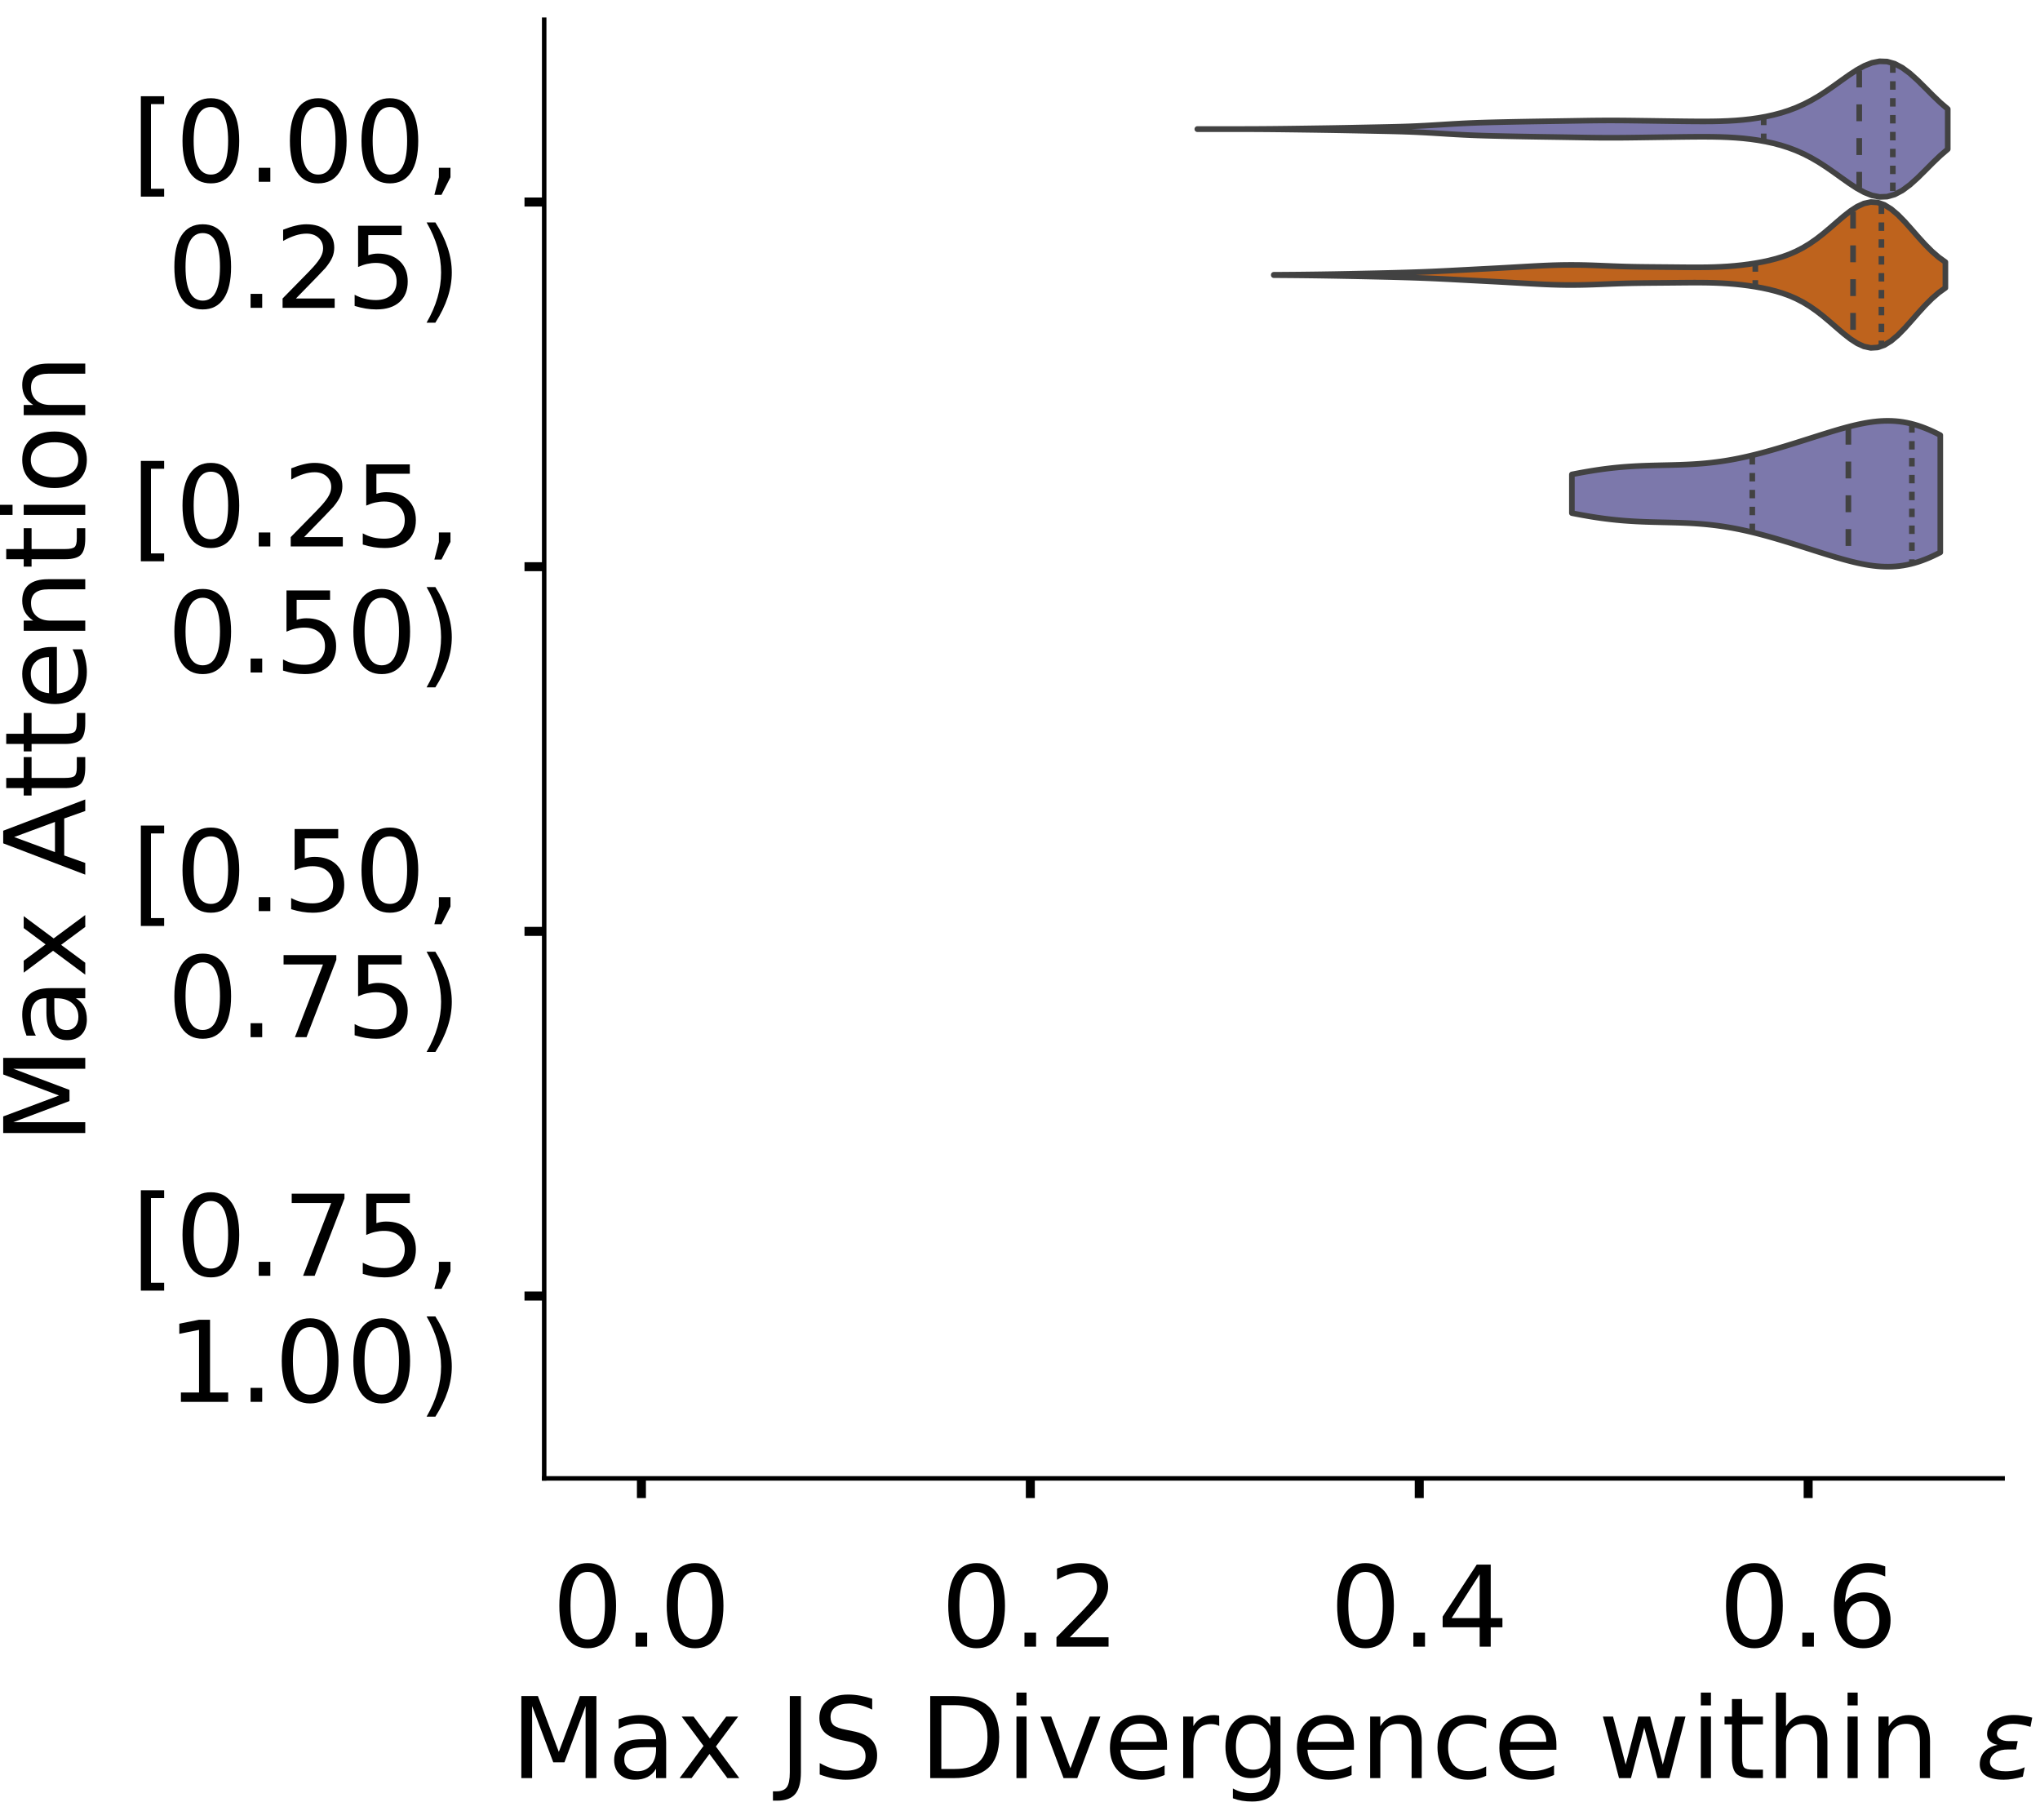 <?xml version="1.0" encoding="utf-8" standalone="no"?>
<!DOCTYPE svg PUBLIC "-//W3C//DTD SVG 1.1//EN"
  "http://www.w3.org/Graphics/SVG/1.1/DTD/svg11.dtd">
<!-- Created with matplotlib (https://matplotlib.org/) -->
<svg height="323.353pt" version="1.1" viewBox="0 0 362.497 323.353" width="362.497pt" xmlns="http://www.w3.org/2000/svg" xmlns:xlink="http://www.w3.org/1999/xlink">
 <defs>
  <style type="text/css">
*{stroke-linecap:butt;stroke-linejoin:round;}
  </style>
 </defs>
 <g id="figure_1">
  <g id="patch_1">
   <path d="M 0 323.353 
L 362.497 323.353 
L 362.497 -0 
L 0 -0 
z
" style="fill:#ffffff;"/>
  </g>
  <g id="axes_1">
   <g id="patch_2">
    <path d="M -273.813 262.653 
L -14.66 262.653 
L -14.66 3.5 
L -273.813 3.5 
z
" style="fill:#ffffff;"/>
   </g>
   <g id="patch_3">
    <path clip-path="url(#pdef2c14723)" d="M -262.034 262.653 
L -256.144 262.653 
L -256.144 262.653 
L -262.034 262.653 
z
" style="fill:#7570b3;opacity:0.6;stroke:#000000;stroke-linejoin:miter;stroke-width:0.5;"/>
   </g>
   <g id="patch_4">
    <path clip-path="url(#pdef2c14723)" d="M -256.144 262.653 
L -250.254 262.653 
L -250.254 262.653 
L -256.144 262.653 
z
" style="fill:#7570b3;opacity:0.6;stroke:#000000;stroke-linejoin:miter;stroke-width:0.5;"/>
   </g>
   <g id="patch_5">
    <path clip-path="url(#pdef2c14723)" d="M -250.254 262.653 
L -244.364 262.653 
L -244.364 262.653 
L -250.254 262.653 
z
" style="fill:#7570b3;opacity:0.6;stroke:#000000;stroke-linejoin:miter;stroke-width:0.5;"/>
   </g>
   <g id="patch_6">
    <path clip-path="url(#pdef2c14723)" d="M -244.364 262.653 
L -238.474 262.653 
L -238.474 262.653 
L -244.364 262.653 
z
" style="fill:#7570b3;opacity:0.6;stroke:#000000;stroke-linejoin:miter;stroke-width:0.5;"/>
   </g>
   <g id="patch_7">
    <path clip-path="url(#pdef2c14723)" d="M -238.474 262.653 
L -232.584 262.653 
L -232.584 262.653 
L -238.474 262.653 
z
" style="fill:#7570b3;opacity:0.6;stroke:#000000;stroke-linejoin:miter;stroke-width:0.5;"/>
   </g>
   <g id="patch_8">
    <path clip-path="url(#pdef2c14723)" d="M -232.584 262.653 
L -226.695 262.653 
L -226.695 262.653 
L -232.584 262.653 
z
" style="fill:#7570b3;opacity:0.6;stroke:#000000;stroke-linejoin:miter;stroke-width:0.5;"/>
   </g>
   <g id="patch_9">
    <path clip-path="url(#pdef2c14723)" d="M -226.695 262.653 
L -220.805 262.653 
L -220.805 262.653 
L -226.695 262.653 
z
" style="fill:#7570b3;opacity:0.6;stroke:#000000;stroke-linejoin:miter;stroke-width:0.5;"/>
   </g>
   <g id="patch_10">
    <path clip-path="url(#pdef2c14723)" d="M -220.805 262.653 
L -214.915 262.653 
L -214.915 262.653 
L -220.805 262.653 
z
" style="fill:#7570b3;opacity:0.6;stroke:#000000;stroke-linejoin:miter;stroke-width:0.5;"/>
   </g>
   <g id="patch_11">
    <path clip-path="url(#pdef2c14723)" d="M -214.915 262.653 
L -209.025 262.653 
L -209.025 262.653 
L -214.915 262.653 
z
" style="fill:#7570b3;opacity:0.6;stroke:#000000;stroke-linejoin:miter;stroke-width:0.5;"/>
   </g>
   <g id="patch_12">
    <path clip-path="url(#pdef2c14723)" d="M -209.025 262.653 
L -203.135 262.653 
L -203.135 262.653 
L -209.025 262.653 
z
" style="fill:#7570b3;opacity:0.6;stroke:#000000;stroke-linejoin:miter;stroke-width:0.5;"/>
   </g>
   <g id="patch_13">
    <path clip-path="url(#pdef2c14723)" d="M -203.135 262.653 
L -197.245 262.653 
L -197.245 262.653 
L -203.135 262.653 
z
" style="fill:#7570b3;opacity:0.6;stroke:#000000;stroke-linejoin:miter;stroke-width:0.5;"/>
   </g>
   <g id="patch_14">
    <path clip-path="url(#pdef2c14723)" d="M -197.245 262.653 
L -191.355 262.653 
L -191.355 262.653 
L -197.245 262.653 
z
" style="fill:#7570b3;opacity:0.6;stroke:#000000;stroke-linejoin:miter;stroke-width:0.5;"/>
   </g>
   <g id="patch_15">
    <path clip-path="url(#pdef2c14723)" d="M -191.355 262.653 
L -185.466 262.653 
L -185.466 262.653 
L -191.355 262.653 
z
" style="fill:#7570b3;opacity:0.6;stroke:#000000;stroke-linejoin:miter;stroke-width:0.5;"/>
   </g>
   <g id="patch_16">
    <path clip-path="url(#pdef2c14723)" d="M -185.466 262.653 
L -179.576 262.653 
L -179.576 262.653 
L -185.466 262.653 
z
" style="fill:#7570b3;opacity:0.6;stroke:#000000;stroke-linejoin:miter;stroke-width:0.5;"/>
   </g>
   <g id="patch_17">
    <path clip-path="url(#pdef2c14723)" d="M -179.576 262.653 
L -173.686 262.653 
L -173.686 262.653 
L -179.576 262.653 
z
" style="fill:#7570b3;opacity:0.6;stroke:#000000;stroke-linejoin:miter;stroke-width:0.5;"/>
   </g>
   <g id="patch_18">
    <path clip-path="url(#pdef2c14723)" d="M -173.686 262.653 
L -167.796 262.653 
L -167.796 262.653 
L -173.686 262.653 
z
" style="fill:#7570b3;opacity:0.6;stroke:#000000;stroke-linejoin:miter;stroke-width:0.5;"/>
   </g>
   <g id="patch_19">
    <path clip-path="url(#pdef2c14723)" d="M -167.796 262.653 
L -161.906 262.653 
L -161.906 262.216 
L -167.796 262.216 
z
" style="fill:#7570b3;opacity:0.6;stroke:#000000;stroke-linejoin:miter;stroke-width:0.5;"/>
   </g>
   <g id="patch_20">
    <path clip-path="url(#pdef2c14723)" d="M -161.906 262.653 
L -156.016 262.653 
L -156.016 262.653 
L -161.906 262.653 
z
" style="fill:#7570b3;opacity:0.6;stroke:#000000;stroke-linejoin:miter;stroke-width:0.5;"/>
   </g>
   <g id="patch_21">
    <path clip-path="url(#pdef2c14723)" d="M -156.016 262.653 
L -150.127 262.653 
L -150.127 262.653 
L -156.016 262.653 
z
" style="fill:#7570b3;opacity:0.6;stroke:#000000;stroke-linejoin:miter;stroke-width:0.5;"/>
   </g>
   <g id="patch_22">
    <path clip-path="url(#pdef2c14723)" d="M -150.127 262.653 
L -144.237 262.653 
L -144.237 260.904 
L -150.127 260.904 
z
" style="fill:#7570b3;opacity:0.6;stroke:#000000;stroke-linejoin:miter;stroke-width:0.5;"/>
   </g>
   <g id="patch_23">
    <path clip-path="url(#pdef2c14723)" d="M -144.237 262.653 
L -138.347 262.653 
L -138.347 260.03 
L -144.237 260.03 
z
" style="fill:#7570b3;opacity:0.6;stroke:#000000;stroke-linejoin:miter;stroke-width:0.5;"/>
   </g>
   <g id="patch_24">
    <path clip-path="url(#pdef2c14723)" d="M -138.347 262.653 
L -132.457 262.653 
L -132.457 256.532 
L -138.347 256.532 
z
" style="fill:#7570b3;opacity:0.6;stroke:#000000;stroke-linejoin:miter;stroke-width:0.5;"/>
   </g>
   <g id="patch_25">
    <path clip-path="url(#pdef2c14723)" d="M -132.457 262.653 
L -126.567 262.653 
L -126.567 258.281 
L -132.457 258.281 
z
" style="fill:#7570b3;opacity:0.6;stroke:#000000;stroke-linejoin:miter;stroke-width:0.5;"/>
   </g>
   <g id="patch_26">
    <path clip-path="url(#pdef2c14723)" d="M -126.567 262.653 
L -120.677 262.653 
L -120.677 251.723 
L -126.567 251.723 
z
" style="fill:#7570b3;opacity:0.6;stroke:#000000;stroke-linejoin:miter;stroke-width:0.5;"/>
   </g>
   <g id="patch_27">
    <path clip-path="url(#pdef2c14723)" d="M -120.677 262.653 
L -114.787 262.653 
L -114.787 243.415 
L -120.677 243.415 
z
" style="fill:#7570b3;opacity:0.6;stroke:#000000;stroke-linejoin:miter;stroke-width:0.5;"/>
   </g>
   <g id="patch_28">
    <path clip-path="url(#pdef2c14723)" d="M -114.787 262.653 
L -108.898 262.653 
L -108.898 246.913 
L -114.787 246.913 
z
" style="fill:#7570b3;opacity:0.6;stroke:#000000;stroke-linejoin:miter;stroke-width:0.5;"/>
   </g>
   <g id="patch_29">
    <path clip-path="url(#pdef2c14723)" d="M -108.898 262.653 
L -103.008 262.653 
L -103.008 242.978 
L -108.898 242.978 
z
" style="fill:#7570b3;opacity:0.6;stroke:#000000;stroke-linejoin:miter;stroke-width:0.5;"/>
   </g>
   <g id="patch_30">
    <path clip-path="url(#pdef2c14723)" d="M -103.008 262.653 
L -97.118 262.653 
L -97.118 243.415 
L -103.008 243.415 
z
" style="fill:#7570b3;opacity:0.6;stroke:#000000;stroke-linejoin:miter;stroke-width:0.5;"/>
   </g>
   <g id="patch_31">
    <path clip-path="url(#pdef2c14723)" d="M -97.118 262.653 
L -91.228 262.653 
L -91.228 236.857 
L -97.118 236.857 
z
" style="fill:#7570b3;opacity:0.6;stroke:#000000;stroke-linejoin:miter;stroke-width:0.5;"/>
   </g>
   <g id="patch_32">
    <path clip-path="url(#pdef2c14723)" d="M -91.228 262.653 
L -85.338 262.653 
L -85.338 242.541 
L -91.228 242.541 
z
" style="fill:#7570b3;opacity:0.6;stroke:#000000;stroke-linejoin:miter;stroke-width:0.5;"/>
   </g>
   <g id="patch_33">
    <path clip-path="url(#pdef2c14723)" d="M -85.338 262.653 
L -79.448 262.653 
L -79.448 239.917 
L -85.338 239.917 
z
" style="fill:#7570b3;opacity:0.6;stroke:#000000;stroke-linejoin:miter;stroke-width:0.5;"/>
   </g>
   <g id="patch_34">
    <path clip-path="url(#pdef2c14723)" d="M -79.448 262.653 
L -73.558 262.653 
L -73.558 245.601 
L -79.448 245.601 
z
" style="fill:#7570b3;opacity:0.6;stroke:#000000;stroke-linejoin:miter;stroke-width:0.5;"/>
   </g>
   <g id="patch_35">
    <path clip-path="url(#pdef2c14723)" d="M -73.558 262.653 
L -67.669 262.653 
L -67.669 243.415 
L -73.558 243.415 
z
" style="fill:#7570b3;opacity:0.6;stroke:#000000;stroke-linejoin:miter;stroke-width:0.5;"/>
   </g>
   <g id="patch_36">
    <path clip-path="url(#pdef2c14723)" d="M -67.669 262.653 
L -61.779 262.653 
L -61.779 224.177 
L -67.669 224.177 
z
" style="fill:#7570b3;opacity:0.6;stroke:#000000;stroke-linejoin:miter;stroke-width:0.5;"/>
   </g>
   <g id="patch_37">
    <path clip-path="url(#pdef2c14723)" d="M -61.779 262.653 
L -55.889 262.653 
L -55.889 200.567 
L -61.779 200.567 
z
" style="fill:#7570b3;opacity:0.6;stroke:#000000;stroke-linejoin:miter;stroke-width:0.5;"/>
   </g>
   <g id="patch_38">
    <path clip-path="url(#pdef2c14723)" d="M -55.889 262.653 
L -49.999 262.653 
L -49.999 125.363 
L -55.889 125.363 
z
" style="fill:#7570b3;opacity:0.6;stroke:#000000;stroke-linejoin:miter;stroke-width:0.5;"/>
   </g>
   <g id="patch_39">
    <path clip-path="url(#pdef2c14723)" d="M -49.999 262.653 
L -44.109 262.653 
L -44.109 42.289 
L -49.999 42.289 
z
" style="fill:#7570b3;opacity:0.6;stroke:#000000;stroke-linejoin:miter;stroke-width:0.5;"/>
   </g>
   <g id="patch_40">
    <path clip-path="url(#pdef2c14723)" d="M -44.109 262.653 
L -38.219 262.653 
L -38.219 119.242 
L -44.109 119.242 
z
" style="fill:#7570b3;opacity:0.6;stroke:#000000;stroke-linejoin:miter;stroke-width:0.5;"/>
   </g>
   <g id="patch_41">
    <path clip-path="url(#pdef2c14723)" d="M -38.219 262.653 
L -32.33 262.653 
L -32.33 251.723 
L -38.219 251.723 
z
" style="fill:#7570b3;opacity:0.6;stroke:#000000;stroke-linejoin:miter;stroke-width:0.5;"/>
   </g>
   <g id="patch_42">
    <path clip-path="url(#pdef2c14723)" d="M -32.33 262.653 
L -26.44 262.653 
L -26.44 262.653 
L -32.33 262.653 
z
" style="fill:#7570b3;opacity:0.6;stroke:#000000;stroke-linejoin:miter;stroke-width:0.5;"/>
   </g>
   <g id="patch_43">
    <path clip-path="url(#pdef2c14723)" d="M -262.034 262.653 
L -256.144 262.653 
L -256.144 262.653 
L -262.034 262.653 
z
" style="fill:#d95f02;opacity:0.6;stroke:#000000;stroke-linejoin:miter;stroke-width:0.5;"/>
   </g>
   <g id="patch_44">
    <path clip-path="url(#pdef2c14723)" d="M -256.144 262.653 
L -250.254 262.653 
L -250.254 262.653 
L -256.144 262.653 
z
" style="fill:#d95f02;opacity:0.6;stroke:#000000;stroke-linejoin:miter;stroke-width:0.5;"/>
   </g>
   <g id="patch_45">
    <path clip-path="url(#pdef2c14723)" d="M -250.254 262.653 
L -244.364 262.653 
L -244.364 262.653 
L -250.254 262.653 
z
" style="fill:#d95f02;opacity:0.6;stroke:#000000;stroke-linejoin:miter;stroke-width:0.5;"/>
   </g>
   <g id="patch_46">
    <path clip-path="url(#pdef2c14723)" d="M -244.364 262.653 
L -238.474 262.653 
L -238.474 262.653 
L -244.364 262.653 
z
" style="fill:#d95f02;opacity:0.6;stroke:#000000;stroke-linejoin:miter;stroke-width:0.5;"/>
   </g>
   <g id="patch_47">
    <path clip-path="url(#pdef2c14723)" d="M -238.474 262.653 
L -232.584 262.653 
L -232.584 262.653 
L -238.474 262.653 
z
" style="fill:#d95f02;opacity:0.6;stroke:#000000;stroke-linejoin:miter;stroke-width:0.5;"/>
   </g>
   <g id="patch_48">
    <path clip-path="url(#pdef2c14723)" d="M -232.584 262.653 
L -226.695 262.653 
L -226.695 262.653 
L -232.584 262.653 
z
" style="fill:#d95f02;opacity:0.6;stroke:#000000;stroke-linejoin:miter;stroke-width:0.5;"/>
   </g>
   <g id="patch_49">
    <path clip-path="url(#pdef2c14723)" d="M -226.695 262.653 
L -220.805 262.653 
L -220.805 262.653 
L -226.695 262.653 
z
" style="fill:#d95f02;opacity:0.6;stroke:#000000;stroke-linejoin:miter;stroke-width:0.5;"/>
   </g>
   <g id="patch_50">
    <path clip-path="url(#pdef2c14723)" d="M -220.805 262.653 
L -214.915 262.653 
L -214.915 262.653 
L -220.805 262.653 
z
" style="fill:#d95f02;opacity:0.6;stroke:#000000;stroke-linejoin:miter;stroke-width:0.5;"/>
   </g>
   <g id="patch_51">
    <path clip-path="url(#pdef2c14723)" d="M -214.915 262.653 
L -209.025 262.653 
L -209.025 262.653 
L -214.915 262.653 
z
" style="fill:#d95f02;opacity:0.6;stroke:#000000;stroke-linejoin:miter;stroke-width:0.5;"/>
   </g>
   <g id="patch_52">
    <path clip-path="url(#pdef2c14723)" d="M -209.025 262.653 
L -203.135 262.653 
L -203.135 262.653 
L -209.025 262.653 
z
" style="fill:#d95f02;opacity:0.6;stroke:#000000;stroke-linejoin:miter;stroke-width:0.5;"/>
   </g>
   <g id="patch_53">
    <path clip-path="url(#pdef2c14723)" d="M -203.135 262.653 
L -197.245 262.653 
L -197.245 262.653 
L -203.135 262.653 
z
" style="fill:#d95f02;opacity:0.6;stroke:#000000;stroke-linejoin:miter;stroke-width:0.5;"/>
   </g>
   <g id="patch_54">
    <path clip-path="url(#pdef2c14723)" d="M -197.245 262.653 
L -191.355 262.653 
L -191.355 262.653 
L -197.245 262.653 
z
" style="fill:#d95f02;opacity:0.6;stroke:#000000;stroke-linejoin:miter;stroke-width:0.5;"/>
   </g>
   <g id="patch_55">
    <path clip-path="url(#pdef2c14723)" d="M -191.355 262.653 
L -185.466 262.653 
L -185.466 262.653 
L -191.355 262.653 
z
" style="fill:#d95f02;opacity:0.6;stroke:#000000;stroke-linejoin:miter;stroke-width:0.5;"/>
   </g>
   <g id="patch_56">
    <path clip-path="url(#pdef2c14723)" d="M -185.466 262.653 
L -179.576 262.653 
L -179.576 262.653 
L -185.466 262.653 
z
" style="fill:#d95f02;opacity:0.6;stroke:#000000;stroke-linejoin:miter;stroke-width:0.5;"/>
   </g>
   <g id="patch_57">
    <path clip-path="url(#pdef2c14723)" d="M -179.576 262.653 
L -173.686 262.653 
L -173.686 262.653 
L -179.576 262.653 
z
" style="fill:#d95f02;opacity:0.6;stroke:#000000;stroke-linejoin:miter;stroke-width:0.5;"/>
   </g>
   <g id="patch_58">
    <path clip-path="url(#pdef2c14723)" d="M -173.686 262.653 
L -167.796 262.653 
L -167.796 262.653 
L -173.686 262.653 
z
" style="fill:#d95f02;opacity:0.6;stroke:#000000;stroke-linejoin:miter;stroke-width:0.5;"/>
   </g>
   <g id="patch_59">
    <path clip-path="url(#pdef2c14723)" d="M -167.796 262.653 
L -161.906 262.653 
L -161.906 262.653 
L -167.796 262.653 
z
" style="fill:#d95f02;opacity:0.6;stroke:#000000;stroke-linejoin:miter;stroke-width:0.5;"/>
   </g>
   <g id="patch_60">
    <path clip-path="url(#pdef2c14723)" d="M -161.906 262.653 
L -156.016 262.653 
L -156.016 262.653 
L -161.906 262.653 
z
" style="fill:#d95f02;opacity:0.6;stroke:#000000;stroke-linejoin:miter;stroke-width:0.5;"/>
   </g>
   <g id="patch_61">
    <path clip-path="url(#pdef2c14723)" d="M -156.016 262.653 
L -150.127 262.653 
L -150.127 262.229 
L -156.016 262.229 
z
" style="fill:#d95f02;opacity:0.6;stroke:#000000;stroke-linejoin:miter;stroke-width:0.5;"/>
   </g>
   <g id="patch_62">
    <path clip-path="url(#pdef2c14723)" d="M -150.127 262.653 
L -144.237 262.653 
L -144.237 261.805 
L -150.127 261.805 
z
" style="fill:#d95f02;opacity:0.6;stroke:#000000;stroke-linejoin:miter;stroke-width:0.5;"/>
   </g>
   <g id="patch_63">
    <path clip-path="url(#pdef2c14723)" d="M -144.237 262.653 
L -138.347 262.653 
L -138.347 260.533 
L -144.237 260.533 
z
" style="fill:#d95f02;opacity:0.6;stroke:#000000;stroke-linejoin:miter;stroke-width:0.5;"/>
   </g>
   <g id="patch_64">
    <path clip-path="url(#pdef2c14723)" d="M -138.347 262.653 
L -132.457 262.653 
L -132.457 258.837 
L -138.347 258.837 
z
" style="fill:#d95f02;opacity:0.6;stroke:#000000;stroke-linejoin:miter;stroke-width:0.5;"/>
   </g>
   <g id="patch_65">
    <path clip-path="url(#pdef2c14723)" d="M -132.457 262.653 
L -126.567 262.653 
L -126.567 255.444 
L -132.457 255.444 
z
" style="fill:#d95f02;opacity:0.6;stroke:#000000;stroke-linejoin:miter;stroke-width:0.5;"/>
   </g>
   <g id="patch_66">
    <path clip-path="url(#pdef2c14723)" d="M -126.567 262.653 
L -120.677 262.653 
L -120.677 254.596 
L -126.567 254.596 
z
" style="fill:#d95f02;opacity:0.6;stroke:#000000;stroke-linejoin:miter;stroke-width:0.5;"/>
   </g>
   <g id="patch_67">
    <path clip-path="url(#pdef2c14723)" d="M -120.677 262.653 
L -114.787 262.653 
L -114.787 248.235 
L -120.677 248.235 
z
" style="fill:#d95f02;opacity:0.6;stroke:#000000;stroke-linejoin:miter;stroke-width:0.5;"/>
   </g>
   <g id="patch_68">
    <path clip-path="url(#pdef2c14723)" d="M -114.787 262.653 
L -108.898 262.653 
L -108.898 243.146 
L -114.787 243.146 
z
" style="fill:#d95f02;opacity:0.6;stroke:#000000;stroke-linejoin:miter;stroke-width:0.5;"/>
   </g>
   <g id="patch_69">
    <path clip-path="url(#pdef2c14723)" d="M -108.898 262.653 
L -103.008 262.653 
L -103.008 239.329 
L -108.898 239.329 
z
" style="fill:#d95f02;opacity:0.6;stroke:#000000;stroke-linejoin:miter;stroke-width:0.5;"/>
   </g>
   <g id="patch_70">
    <path clip-path="url(#pdef2c14723)" d="M -103.008 262.653 
L -97.118 262.653 
L -97.118 235.512 
L -103.008 235.512 
z
" style="fill:#d95f02;opacity:0.6;stroke:#000000;stroke-linejoin:miter;stroke-width:0.5;"/>
   </g>
   <g id="patch_71">
    <path clip-path="url(#pdef2c14723)" d="M -97.118 262.653 
L -91.228 262.653 
L -91.228 239.753 
L -97.118 239.753 
z
" style="fill:#d95f02;opacity:0.6;stroke:#000000;stroke-linejoin:miter;stroke-width:0.5;"/>
   </g>
   <g id="patch_72">
    <path clip-path="url(#pdef2c14723)" d="M -91.228 262.653 
L -85.338 262.653 
L -85.338 241.025 
L -91.228 241.025 
z
" style="fill:#d95f02;opacity:0.6;stroke:#000000;stroke-linejoin:miter;stroke-width:0.5;"/>
   </g>
   <g id="patch_73">
    <path clip-path="url(#pdef2c14723)" d="M -85.338 262.653 
L -79.448 262.653 
L -79.448 243.57 
L -85.338 243.57 
z
" style="fill:#d95f02;opacity:0.6;stroke:#000000;stroke-linejoin:miter;stroke-width:0.5;"/>
   </g>
   <g id="patch_74">
    <path clip-path="url(#pdef2c14723)" d="M -79.448 262.653 
L -73.558 262.653 
L -73.558 243.146 
L -79.448 243.146 
z
" style="fill:#d95f02;opacity:0.6;stroke:#000000;stroke-linejoin:miter;stroke-width:0.5;"/>
   </g>
   <g id="patch_75">
    <path clip-path="url(#pdef2c14723)" d="M -73.558 262.653 
L -67.669 262.653 
L -67.669 238.481 
L -73.558 238.481 
z
" style="fill:#d95f02;opacity:0.6;stroke:#000000;stroke-linejoin:miter;stroke-width:0.5;"/>
   </g>
   <g id="patch_76">
    <path clip-path="url(#pdef2c14723)" d="M -67.669 262.653 
L -61.779 262.653 
L -61.779 224.486 
L -67.669 224.486 
z
" style="fill:#d95f02;opacity:0.6;stroke:#000000;stroke-linejoin:miter;stroke-width:0.5;"/>
   </g>
   <g id="patch_77">
    <path clip-path="url(#pdef2c14723)" d="M -61.779 262.653 
L -55.889 262.653 
L -55.889 194.377 
L -61.779 194.377 
z
" style="fill:#d95f02;opacity:0.6;stroke:#000000;stroke-linejoin:miter;stroke-width:0.5;"/>
   </g>
   <g id="patch_78">
    <path clip-path="url(#pdef2c14723)" d="M -55.889 262.653 
L -49.999 262.653 
L -49.999 88.782 
L -55.889 88.782 
z
" style="fill:#d95f02;opacity:0.6;stroke:#000000;stroke-linejoin:miter;stroke-width:0.5;"/>
   </g>
   <g id="patch_79">
    <path clip-path="url(#pdef2c14723)" d="M -49.999 262.653 
L -44.109 262.653 
L -44.109 15.841 
L -49.999 15.841 
z
" style="fill:#d95f02;opacity:0.6;stroke:#000000;stroke-linejoin:miter;stroke-width:0.5;"/>
   </g>
   <g id="patch_80">
    <path clip-path="url(#pdef2c14723)" d="M -44.109 262.653 
L -38.219 262.653 
L -38.219 187.592 
L -44.109 187.592 
z
" style="fill:#d95f02;opacity:0.6;stroke:#000000;stroke-linejoin:miter;stroke-width:0.5;"/>
   </g>
   <g id="patch_81">
    <path clip-path="url(#pdef2c14723)" d="M -38.219 262.653 
L -32.33 262.653 
L -32.33 261.381 
L -38.219 261.381 
z
" style="fill:#d95f02;opacity:0.6;stroke:#000000;stroke-linejoin:miter;stroke-width:0.5;"/>
   </g>
   <g id="patch_82">
    <path clip-path="url(#pdef2c14723)" d="M -32.33 262.653 
L -26.44 262.653 
L -26.44 262.653 
L -32.33 262.653 
z
" style="fill:#d95f02;opacity:0.6;stroke:#000000;stroke-linejoin:miter;stroke-width:0.5;"/>
   </g>
   <g id="matplotlib.axis_1">
    <g id="xtick_1">
     <g id="line2d_1">
      <defs>
       <path d="M 0 0 
L 0 3.5 
" id="m632b20cdd4" style="stroke:#000000;stroke-width:1.6;"/>
      </defs>
      <g/>
     </g>
     <g id="text_1">
      <!-- 0.0 -->
      <defs>
       <path d="M 31.781 66.406 
Q 24.172 66.406 20.328 58.906 
Q 16.5 51.422 16.5 36.375 
Q 16.5 21.391 20.328 13.891 
Q 24.172 6.391 31.781 6.391 
Q 39.453 6.391 43.281 13.891 
Q 47.125 21.391 47.125 36.375 
Q 47.125 51.422 43.281 58.906 
Q 39.453 66.406 31.781 66.406 
z
M 31.781 74.219 
Q 44.047 74.219 50.516 64.516 
Q 56.984 54.828 56.984 36.375 
Q 56.984 17.969 50.516 8.266 
Q 44.047 -1.422 31.781 -1.422 
Q 19.531 -1.422 13.062 8.266 
Q 6.594 17.969 6.594 36.375 
Q 6.594 54.828 13.062 64.516 
Q 19.531 74.219 31.781 74.219 
z
" id="DejaVuSans-48"/>
       <path d="M 10.688 12.406 
L 21 12.406 
L 21 0 
L 10.688 0 
z
" id="DejaVuSans-46"/>
      </defs>
      <g transform="translate(-277.937 292.55)scale(0.2 -0.2)">
       <use xlink:href="#DejaVuSans-48"/>
       <use x="63.623" xlink:href="#DejaVuSans-46"/>
       <use x="95.41" xlink:href="#DejaVuSans-48"/>
      </g>
     </g>
    </g>
    <g id="xtick_2">
     <g id="line2d_2">
      <g/>
     </g>
     <g id="text_2">
      <!-- 0.2 -->
      <defs>
       <path d="M 19.188 8.297 
L 53.609 8.297 
L 53.609 0 
L 7.328 0 
L 7.328 8.297 
Q 12.938 14.109 22.625 23.891 
Q 32.328 33.688 34.812 36.531 
Q 39.547 41.844 41.422 45.531 
Q 43.312 49.219 43.312 52.781 
Q 43.312 58.594 39.234 62.25 
Q 35.156 65.922 28.609 65.922 
Q 23.969 65.922 18.812 64.312 
Q 13.672 62.703 7.812 59.422 
L 7.812 69.391 
Q 13.766 71.781 18.938 73 
Q 24.125 74.219 28.422 74.219 
Q 39.75 74.219 46.484 68.547 
Q 53.219 62.891 53.219 53.422 
Q 53.219 48.922 51.531 44.891 
Q 49.859 40.875 45.406 35.406 
Q 44.188 33.984 37.641 27.219 
Q 31.109 20.453 19.188 8.297 
z
" id="DejaVuSans-50"/>
      </defs>
      <g transform="translate(-210.624 292.55)scale(0.2 -0.2)">
       <use xlink:href="#DejaVuSans-48"/>
       <use x="63.623" xlink:href="#DejaVuSans-46"/>
       <use x="95.41" xlink:href="#DejaVuSans-50"/>
      </g>
     </g>
    </g>
    <g id="xtick_3">
     <g id="line2d_3">
      <g/>
     </g>
     <g id="text_3">
      <!-- 0.4 -->
      <defs>
       <path d="M 37.797 64.312 
L 12.891 25.391 
L 37.797 25.391 
z
M 35.203 72.906 
L 47.609 72.906 
L 47.609 25.391 
L 58.016 25.391 
L 58.016 17.188 
L 47.609 17.188 
L 47.609 0 
L 37.797 0 
L 37.797 17.188 
L 4.891 17.188 
L 4.891 26.703 
z
" id="DejaVuSans-52"/>
      </defs>
      <g transform="translate(-143.312 292.55)scale(0.2 -0.2)">
       <use xlink:href="#DejaVuSans-48"/>
       <use x="63.623" xlink:href="#DejaVuSans-46"/>
       <use x="95.41" xlink:href="#DejaVuSans-52"/>
      </g>
     </g>
    </g>
    <g id="xtick_4">
     <g id="line2d_4">
      <g/>
     </g>
     <g id="text_4">
      <!-- 0.6 -->
      <defs>
       <path d="M 33.016 40.375 
Q 26.375 40.375 22.484 35.828 
Q 18.609 31.297 18.609 23.391 
Q 18.609 15.531 22.484 10.953 
Q 26.375 6.391 33.016 6.391 
Q 39.656 6.391 43.531 10.953 
Q 47.406 15.531 47.406 23.391 
Q 47.406 31.297 43.531 35.828 
Q 39.656 40.375 33.016 40.375 
z
M 52.594 71.297 
L 52.594 62.312 
Q 48.875 64.062 45.094 64.984 
Q 41.312 65.922 37.594 65.922 
Q 27.828 65.922 22.672 59.328 
Q 17.531 52.734 16.797 39.406 
Q 19.672 43.656 24.016 45.922 
Q 28.375 48.188 33.594 48.188 
Q 44.578 48.188 50.953 41.516 
Q 57.328 34.859 57.328 23.391 
Q 57.328 12.156 50.688 5.359 
Q 44.047 -1.422 33.016 -1.422 
Q 20.359 -1.422 13.672 8.266 
Q 6.984 17.969 6.984 36.375 
Q 6.984 53.656 15.188 63.938 
Q 23.391 74.219 37.203 74.219 
Q 40.922 74.219 44.703 73.484 
Q 48.484 72.75 52.594 71.297 
z
" id="DejaVuSans-54"/>
      </defs>
      <g transform="translate(-75.999 292.55)scale(0.2 -0.2)">
       <use xlink:href="#DejaVuSans-48"/>
       <use x="63.623" xlink:href="#DejaVuSans-46"/>
       <use x="95.41" xlink:href="#DejaVuSans-54"/>
      </g>
     </g>
    </g>
    <g id="text_5">
     <!--   -->
     <defs>
      <path id="DejaVuSans-32"/>
     </defs>
     <g transform="translate(-147.415 315.906)scale(0.2 -0.2)">
      <use xlink:href="#DejaVuSans-32"/>
     </g>
    </g>
   </g>
   <g id="matplotlib.axis_2">
    <g id="ytick_1">
     <g id="line2d_5">
      <defs>
       <path d="M 0 0 
L -3.5 0 
" id="m4265aae123" style="stroke:#000000;stroke-width:1.6;"/>
      </defs>
      <g/>
     </g>
     <g id="text_6">
      <!-- 0.0 -->
      <g transform="translate(-320.32 270.252)scale(0.2 -0.2)">
       <use xlink:href="#DejaVuSans-48"/>
       <use x="63.623" xlink:href="#DejaVuSans-46"/>
       <use x="95.41" xlink:href="#DejaVuSans-48"/>
      </g>
     </g>
    </g>
    <g id="ytick_2">
     <g id="line2d_6">
      <g/>
     </g>
     <g id="text_7">
      <!-- 0.1 -->
      <defs>
       <path d="M 12.406 8.297 
L 28.516 8.297 
L 28.516 63.922 
L 10.984 60.406 
L 10.984 69.391 
L 28.422 72.906 
L 38.281 72.906 
L 38.281 8.297 
L 54.391 8.297 
L 54.391 0 
L 12.406 0 
z
" id="DejaVuSans-49"/>
      </defs>
      <g transform="translate(-320.32 188.49)scale(0.2 -0.2)">
       <use xlink:href="#DejaVuSans-48"/>
       <use x="63.623" xlink:href="#DejaVuSans-46"/>
       <use x="95.41" xlink:href="#DejaVuSans-49"/>
      </g>
     </g>
    </g>
    <g id="ytick_3">
     <g id="line2d_7">
      <g/>
     </g>
     <g id="text_8">
      <!-- 0.2 -->
      <g transform="translate(-320.32 106.728)scale(0.2 -0.2)">
       <use xlink:href="#DejaVuSans-48"/>
       <use x="63.623" xlink:href="#DejaVuSans-46"/>
       <use x="95.41" xlink:href="#DejaVuSans-50"/>
      </g>
     </g>
    </g>
    <g id="ytick_4">
     <g id="line2d_8">
      <g/>
     </g>
     <g id="text_9">
      <!-- 0.3 -->
      <defs>
       <path d="M 40.578 39.312 
Q 47.656 37.797 51.625 33 
Q 55.609 28.219 55.609 21.188 
Q 55.609 10.406 48.188 4.484 
Q 40.766 -1.422 27.094 -1.422 
Q 22.516 -1.422 17.656 -0.516 
Q 12.797 0.391 7.625 2.203 
L 7.625 11.719 
Q 11.719 9.328 16.594 8.109 
Q 21.484 6.891 26.812 6.891 
Q 36.078 6.891 40.938 10.547 
Q 45.797 14.203 45.797 21.188 
Q 45.797 27.641 41.281 31.266 
Q 36.766 34.906 28.719 34.906 
L 20.219 34.906 
L 20.219 43.016 
L 29.109 43.016 
Q 36.375 43.016 40.234 45.922 
Q 44.094 48.828 44.094 54.297 
Q 44.094 59.906 40.109 62.906 
Q 36.141 65.922 28.719 65.922 
Q 24.656 65.922 20.016 65.031 
Q 15.375 64.156 9.812 62.312 
L 9.812 71.094 
Q 15.438 72.656 20.344 73.438 
Q 25.25 74.219 29.594 74.219 
Q 40.828 74.219 47.359 69.109 
Q 53.906 64.016 53.906 55.328 
Q 53.906 49.266 50.438 45.094 
Q 46.969 40.922 40.578 39.312 
z
" id="DejaVuSans-51"/>
      </defs>
      <g transform="translate(-320.32 24.966)scale(0.2 -0.2)">
       <use xlink:href="#DejaVuSans-48"/>
       <use x="63.623" xlink:href="#DejaVuSans-46"/>
       <use x="95.41" xlink:href="#DejaVuSans-51"/>
      </g>
     </g>
    </g>
    <g id="text_10">
     <!--   -->
     <g transform="translate(-327.98 135.873)rotate(-90)scale(0.176 -0.176)">
      <use xlink:href="#DejaVuSans-32"/>
     </g>
    </g>
   </g>
   <g id="patch_83">
    <path style="fill:none;stroke:#000000;stroke-linecap:square;stroke-linejoin:miter;stroke-width:0.8;"/>
   </g>
   <g id="patch_84">
    <path style="fill:none;stroke:#000000;stroke-linecap:square;stroke-linejoin:miter;stroke-width:0.8;"/>
   </g>
  </g>
  <g id="axes_2">
   <g id="patch_85">
    <path d="M 96.7 262.653 
L 355.853 262.653 
L 355.853 3.5 
L 96.7 3.5 
z
" style="fill:#ffffff;"/>
   </g>
   <g id="PolyCollection_1">
    <defs>
     <path d="M 212.762 -300.403 
L 212.762 -300.431 
L 214.109 -300.43 
L 215.456 -300.43 
L 216.803 -300.429 
L 218.15 -300.428 
L 219.497 -300.428 
L 220.843 -300.43 
L 222.19 -300.434 
L 223.537 -300.44 
L 224.884 -300.449 
L 226.231 -300.461 
L 227.578 -300.475 
L 228.925 -300.491 
L 230.272 -300.509 
L 231.619 -300.527 
L 232.965 -300.546 
L 234.312 -300.566 
L 235.659 -300.586 
L 237.006 -300.608 
L 238.353 -300.632 
L 239.7 -300.657 
L 241.047 -300.684 
L 242.394 -300.711 
L 243.741 -300.738 
L 245.087 -300.765 
L 246.434 -300.793 
L 247.781 -300.824 
L 249.128 -300.861 
L 250.475 -300.906 
L 251.822 -300.963 
L 253.169 -301.03 
L 254.516 -301.107 
L 255.862 -301.19 
L 257.209 -301.275 
L 258.556 -301.355 
L 259.903 -301.428 
L 261.25 -301.491 
L 262.597 -301.543 
L 263.944 -301.586 
L 265.291 -301.622 
L 266.638 -301.654 
L 267.984 -301.683 
L 269.331 -301.711 
L 270.678 -301.737 
L 272.025 -301.761 
L 273.372 -301.783 
L 274.719 -301.804 
L 276.066 -301.824 
L 277.413 -301.845 
L 278.76 -301.867 
L 280.106 -301.89 
L 281.453 -301.912 
L 282.8 -301.932 
L 284.147 -301.946 
L 285.494 -301.954 
L 286.841 -301.954 
L 288.188 -301.947 
L 289.535 -301.934 
L 290.881 -301.917 
L 292.228 -301.898 
L 293.575 -301.879 
L 294.922 -301.859 
L 296.269 -301.84 
L 297.616 -301.822 
L 298.963 -301.805 
L 300.31 -301.79 
L 301.657 -301.78 
L 303.003 -301.778 
L 304.35 -301.789 
L 305.697 -301.817 
L 307.044 -301.868 
L 308.391 -301.947 
L 309.738 -302.058 
L 311.085 -302.208 
L 312.432 -302.401 
L 313.779 -302.642 
L 315.125 -302.937 
L 316.472 -303.294 
L 317.819 -303.722 
L 319.166 -304.231 
L 320.513 -304.83 
L 321.86 -305.524 
L 323.207 -306.312 
L 324.554 -307.185 
L 325.9 -308.122 
L 327.247 -309.089 
L 328.594 -310.042 
L 329.941 -310.921 
L 331.288 -311.662 
L 332.635 -312.197 
L 333.982 -312.464 
L 335.329 -312.417 
L 336.676 -312.034 
L 338.022 -311.323 
L 339.369 -310.329 
L 340.716 -309.121 
L 342.063 -307.792 
L 343.41 -306.437 
L 344.757 -305.145 
L 346.104 -303.986 
L 346.104 -296.848 
L 346.104 -296.848 
L 344.757 -295.689 
L 343.41 -294.397 
L 342.063 -293.042 
L 340.716 -291.712 
L 339.369 -290.505 
L 338.022 -289.51 
L 336.676 -288.8 
L 335.329 -288.417 
L 333.982 -288.369 
L 332.635 -288.637 
L 331.288 -289.172 
L 329.941 -289.913 
L 328.594 -290.792 
L 327.247 -291.744 
L 325.9 -292.712 
L 324.554 -293.648 
L 323.207 -294.521 
L 321.86 -295.309 
L 320.513 -296.003 
L 319.166 -296.602 
L 317.819 -297.111 
L 316.472 -297.54 
L 315.125 -297.897 
L 313.779 -298.192 
L 312.432 -298.433 
L 311.085 -298.625 
L 309.738 -298.775 
L 308.391 -298.887 
L 307.044 -298.966 
L 305.697 -299.017 
L 304.35 -299.045 
L 303.003 -299.056 
L 301.657 -299.054 
L 300.31 -299.044 
L 298.963 -299.029 
L 297.616 -299.012 
L 296.269 -298.994 
L 294.922 -298.975 
L 293.575 -298.955 
L 292.228 -298.936 
L 290.881 -298.917 
L 289.535 -298.9 
L 288.188 -298.887 
L 286.841 -298.88 
L 285.494 -298.88 
L 284.147 -298.888 
L 282.8 -298.902 
L 281.453 -298.921 
L 280.106 -298.944 
L 278.76 -298.967 
L 277.413 -298.989 
L 276.066 -299.01 
L 274.719 -299.03 
L 273.372 -299.051 
L 272.025 -299.073 
L 270.678 -299.097 
L 269.331 -299.123 
L 267.984 -299.15 
L 266.638 -299.18 
L 265.291 -299.211 
L 263.944 -299.247 
L 262.597 -299.29 
L 261.25 -299.343 
L 259.903 -299.405 
L 258.556 -299.478 
L 257.209 -299.559 
L 255.862 -299.644 
L 254.516 -299.727 
L 253.169 -299.804 
L 251.822 -299.871 
L 250.475 -299.927 
L 249.128 -299.973 
L 247.781 -300.01 
L 246.434 -300.041 
L 245.087 -300.069 
L 243.741 -300.096 
L 242.394 -300.123 
L 241.047 -300.15 
L 239.7 -300.176 
L 238.353 -300.202 
L 237.006 -300.225 
L 235.659 -300.247 
L 234.312 -300.268 
L 232.965 -300.288 
L 231.619 -300.306 
L 230.272 -300.325 
L 228.925 -300.342 
L 227.578 -300.359 
L 226.231 -300.373 
L 224.884 -300.385 
L 223.537 -300.394 
L 222.19 -300.4 
L 220.843 -300.404 
L 219.497 -300.405 
L 218.15 -300.406 
L 216.803 -300.405 
L 215.456 -300.404 
L 214.109 -300.403 
L 212.762 -300.403 
z
" id="med82bab439" style="stroke:#424242;"/>
    </defs>
    <g clip-path="url(#p2afd494862)">
     <use style="fill:#7c78ab;stroke:#424242;" x="0" xlink:href="#med82bab439" y="323.353"/>
    </g>
   </g>
   <g id="PolyCollection_2">
    <defs>
     <path d="M 226.345 -274.468 
L 226.345 -274.535 
L 227.551 -274.542 
L 228.756 -274.551 
L 229.962 -274.561 
L 231.167 -274.573 
L 232.373 -274.587 
L 233.578 -274.602 
L 234.784 -274.619 
L 235.989 -274.639 
L 237.194 -274.659 
L 238.4 -274.682 
L 239.605 -274.705 
L 240.811 -274.729 
L 242.016 -274.754 
L 243.222 -274.78 
L 244.427 -274.807 
L 245.633 -274.835 
L 246.838 -274.864 
L 248.044 -274.896 
L 249.249 -274.929 
L 250.454 -274.965 
L 251.66 -275.005 
L 252.865 -275.049 
L 254.071 -275.098 
L 255.276 -275.152 
L 256.482 -275.21 
L 257.687 -275.271 
L 258.893 -275.334 
L 260.098 -275.398 
L 261.304 -275.461 
L 262.509 -275.524 
L 263.714 -275.586 
L 264.92 -275.649 
L 266.125 -275.713 
L 267.331 -275.779 
L 268.536 -275.848 
L 269.742 -275.917 
L 270.947 -275.987 
L 272.153 -276.055 
L 273.358 -276.119 
L 274.564 -276.177 
L 275.769 -276.225 
L 276.974 -276.26 
L 278.18 -276.282 
L 279.385 -276.287 
L 280.591 -276.277 
L 281.796 -276.253 
L 283.002 -276.216 
L 284.207 -276.17 
L 285.413 -276.121 
L 286.618 -276.072 
L 287.824 -276.028 
L 289.029 -275.991 
L 290.234 -275.964 
L 291.44 -275.944 
L 292.645 -275.93 
L 293.851 -275.919 
L 295.056 -275.909 
L 296.262 -275.899 
L 297.467 -275.888 
L 298.673 -275.876 
L 299.878 -275.866 
L 301.084 -275.86 
L 302.289 -275.863 
L 303.494 -275.878 
L 304.7 -275.909 
L 305.905 -275.96 
L 307.111 -276.033 
L 308.316 -276.132 
L 309.522 -276.258 
L 310.727 -276.412 
L 311.933 -276.597 
L 313.138 -276.816 
L 314.344 -277.075 
L 315.549 -277.382 
L 316.754 -277.747 
L 317.96 -278.185 
L 319.165 -278.71 
L 320.371 -279.333 
L 321.576 -280.064 
L 322.782 -280.903 
L 323.987 -281.841 
L 325.193 -282.854 
L 326.398 -283.901 
L 327.604 -284.929 
L 328.809 -285.871 
L 330.014 -286.652 
L 331.22 -287.202 
L 332.425 -287.459 
L 333.631 -287.384 
L 334.836 -286.965 
L 336.042 -286.219 
L 337.247 -285.196 
L 338.453 -283.967 
L 339.658 -282.62 
L 340.864 -281.243 
L 342.069 -279.918 
L 343.274 -278.711 
L 344.48 -277.663 
L 345.685 -276.795 
L 345.685 -272.208 
L 345.685 -272.208 
L 344.48 -271.34 
L 343.274 -270.292 
L 342.069 -269.085 
L 340.864 -267.76 
L 339.658 -266.383 
L 338.453 -265.036 
L 337.247 -263.807 
L 336.042 -262.784 
L 334.836 -262.038 
L 333.631 -261.619 
L 332.425 -261.544 
L 331.22 -261.801 
L 330.014 -262.351 
L 328.809 -263.132 
L 327.604 -264.074 
L 326.398 -265.102 
L 325.193 -266.149 
L 323.987 -267.162 
L 322.782 -268.1 
L 321.576 -268.939 
L 320.371 -269.67 
L 319.165 -270.293 
L 317.96 -270.818 
L 316.754 -271.256 
L 315.549 -271.621 
L 314.344 -271.928 
L 313.138 -272.187 
L 311.933 -272.406 
L 310.727 -272.591 
L 309.522 -272.745 
L 308.316 -272.871 
L 307.111 -272.97 
L 305.905 -273.043 
L 304.7 -273.094 
L 303.494 -273.125 
L 302.289 -273.14 
L 301.084 -273.143 
L 299.878 -273.137 
L 298.673 -273.127 
L 297.467 -273.115 
L 296.262 -273.104 
L 295.056 -273.094 
L 293.851 -273.084 
L 292.645 -273.073 
L 291.44 -273.059 
L 290.234 -273.039 
L 289.029 -273.012 
L 287.824 -272.975 
L 286.618 -272.931 
L 285.413 -272.882 
L 284.207 -272.833 
L 283.002 -272.787 
L 281.796 -272.75 
L 280.591 -272.726 
L 279.385 -272.716 
L 278.18 -272.721 
L 276.974 -272.743 
L 275.769 -272.778 
L 274.564 -272.826 
L 273.358 -272.884 
L 272.153 -272.948 
L 270.947 -273.016 
L 269.742 -273.086 
L 268.536 -273.155 
L 267.331 -273.224 
L 266.125 -273.29 
L 264.92 -273.354 
L 263.714 -273.417 
L 262.509 -273.479 
L 261.304 -273.542 
L 260.098 -273.605 
L 258.893 -273.669 
L 257.687 -273.732 
L 256.482 -273.793 
L 255.276 -273.851 
L 254.071 -273.905 
L 252.865 -273.954 
L 251.66 -273.998 
L 250.454 -274.038 
L 249.249 -274.074 
L 248.044 -274.107 
L 246.838 -274.139 
L 245.633 -274.168 
L 244.427 -274.196 
L 243.222 -274.223 
L 242.016 -274.249 
L 240.811 -274.274 
L 239.605 -274.298 
L 238.4 -274.321 
L 237.194 -274.344 
L 235.989 -274.364 
L 234.784 -274.384 
L 233.578 -274.401 
L 232.373 -274.416 
L 231.167 -274.43 
L 229.962 -274.442 
L 228.756 -274.452 
L 227.551 -274.461 
L 226.345 -274.468 
z
" id="m9a460d622b" style="stroke:#424242;"/>
    </defs>
    <g clip-path="url(#p2afd494862)">
     <use style="fill:#be631d;stroke:#424242;" x="0" xlink:href="#m9a460d622b" y="323.353"/>
    </g>
   </g>
   <g id="PolyCollection_3">
    <defs>
     <path d="M 279.315 -232.19 
L 279.315 -239.067 
L 279.976 -239.196 
L 280.637 -239.322 
L 281.299 -239.443 
L 281.96 -239.559 
L 282.621 -239.671 
L 283.282 -239.777 
L 283.944 -239.878 
L 284.605 -239.972 
L 285.266 -240.06 
L 285.927 -240.141 
L 286.589 -240.216 
L 287.25 -240.285 
L 287.911 -240.347 
L 288.572 -240.403 
L 289.234 -240.452 
L 289.895 -240.496 
L 290.556 -240.535 
L 291.217 -240.568 
L 291.879 -240.597 
L 292.54 -240.622 
L 293.201 -240.643 
L 293.862 -240.662 
L 294.524 -240.678 
L 295.185 -240.694 
L 295.846 -240.709 
L 296.507 -240.724 
L 297.169 -240.74 
L 297.83 -240.759 
L 298.491 -240.779 
L 299.152 -240.804 
L 299.814 -240.832 
L 300.475 -240.865 
L 301.136 -240.904 
L 301.797 -240.949 
L 302.459 -241.001 
L 303.12 -241.059 
L 303.781 -241.126 
L 304.442 -241.2 
L 305.103 -241.282 
L 305.765 -241.372 
L 306.426 -241.471 
L 307.087 -241.579 
L 307.748 -241.694 
L 308.41 -241.818 
L 309.071 -241.95 
L 309.732 -242.089 
L 310.393 -242.236 
L 311.055 -242.391 
L 311.716 -242.551 
L 312.377 -242.718 
L 313.038 -242.891 
L 313.7 -243.069 
L 314.361 -243.253 
L 315.022 -243.44 
L 315.683 -243.632 
L 316.345 -243.828 
L 317.006 -244.026 
L 317.667 -244.228 
L 318.328 -244.432 
L 318.99 -244.637 
L 319.651 -244.845 
L 320.312 -245.054 
L 320.973 -245.264 
L 321.635 -245.474 
L 322.296 -245.684 
L 322.957 -245.894 
L 323.618 -246.103 
L 324.28 -246.31 
L 324.941 -246.515 
L 325.602 -246.717 
L 326.263 -246.915 
L 326.924 -247.107 
L 327.586 -247.294 
L 328.247 -247.474 
L 328.908 -247.646 
L 329.569 -247.807 
L 330.231 -247.958 
L 330.892 -248.096 
L 331.553 -248.22 
L 332.214 -248.329 
L 332.876 -248.42 
L 333.537 -248.493 
L 334.198 -248.546 
L 334.859 -248.577 
L 335.521 -248.586 
L 336.182 -248.571 
L 336.843 -248.531 
L 337.504 -248.466 
L 338.166 -248.374 
L 338.827 -248.255 
L 339.488 -248.11 
L 340.149 -247.938 
L 340.811 -247.74 
L 341.472 -247.516 
L 342.133 -247.266 
L 342.794 -246.994 
L 343.456 -246.698 
L 344.117 -246.382 
L 344.778 -246.046 
L 344.778 -225.211 
L 344.778 -225.211 
L 344.117 -224.875 
L 343.456 -224.559 
L 342.794 -224.263 
L 342.133 -223.991 
L 341.472 -223.741 
L 340.811 -223.517 
L 340.149 -223.319 
L 339.488 -223.147 
L 338.827 -223.002 
L 338.166 -222.883 
L 337.504 -222.791 
L 336.843 -222.726 
L 336.182 -222.686 
L 335.521 -222.671 
L 334.859 -222.68 
L 334.198 -222.711 
L 333.537 -222.764 
L 332.876 -222.837 
L 332.214 -222.928 
L 331.553 -223.037 
L 330.892 -223.161 
L 330.231 -223.299 
L 329.569 -223.45 
L 328.908 -223.611 
L 328.247 -223.783 
L 327.586 -223.963 
L 326.924 -224.15 
L 326.263 -224.342 
L 325.602 -224.54 
L 324.941 -224.742 
L 324.28 -224.947 
L 323.618 -225.154 
L 322.957 -225.363 
L 322.296 -225.573 
L 321.635 -225.783 
L 320.973 -225.993 
L 320.312 -226.203 
L 319.651 -226.412 
L 318.99 -226.62 
L 318.328 -226.825 
L 317.667 -227.029 
L 317.006 -227.231 
L 316.345 -227.429 
L 315.683 -227.625 
L 315.022 -227.817 
L 314.361 -228.004 
L 313.7 -228.188 
L 313.038 -228.366 
L 312.377 -228.539 
L 311.716 -228.706 
L 311.055 -228.866 
L 310.393 -229.021 
L 309.732 -229.168 
L 309.071 -229.307 
L 308.41 -229.439 
L 307.748 -229.563 
L 307.087 -229.678 
L 306.426 -229.786 
L 305.765 -229.885 
L 305.103 -229.975 
L 304.442 -230.057 
L 303.781 -230.131 
L 303.12 -230.198 
L 302.459 -230.256 
L 301.797 -230.308 
L 301.136 -230.353 
L 300.475 -230.392 
L 299.814 -230.425 
L 299.152 -230.453 
L 298.491 -230.478 
L 297.83 -230.498 
L 297.169 -230.517 
L 296.507 -230.533 
L 295.846 -230.548 
L 295.185 -230.563 
L 294.524 -230.579 
L 293.862 -230.595 
L 293.201 -230.614 
L 292.54 -230.635 
L 291.879 -230.66 
L 291.217 -230.689 
L 290.556 -230.722 
L 289.895 -230.761 
L 289.234 -230.805 
L 288.572 -230.854 
L 287.911 -230.91 
L 287.25 -230.972 
L 286.589 -231.041 
L 285.927 -231.116 
L 285.266 -231.197 
L 284.605 -231.285 
L 283.944 -231.379 
L 283.282 -231.48 
L 282.621 -231.586 
L 281.96 -231.698 
L 281.299 -231.814 
L 280.637 -231.935 
L 279.976 -232.061 
L 279.315 -232.19 
z
" id="m1b3d85501e" style="stroke:#424242;"/>
    </defs>
    <g clip-path="url(#p2afd494862)">
     <use style="fill:#7c78ab;stroke:#424242;" x="0" xlink:href="#m1b3d85501e" y="323.353"/>
    </g>
   </g>
   <g id="patch_86">
    <path clip-path="url(#p2afd494862)" d="M 113.977 35.894 
L 113.977 35.894 
L 113.977 35.894 
L 113.977 35.894 
z
" style="fill:#7c78ab;stroke:#424242;stroke-linejoin:miter;stroke-width:0.5;"/>
   </g>
   <g id="patch_87">
    <path clip-path="url(#p2afd494862)" d="M 113.977 35.894 
L 113.977 35.894 
L 113.977 35.894 
L 113.977 35.894 
z
" style="fill:#be631d;stroke:#424242;stroke-linejoin:miter;stroke-width:0.5;"/>
   </g>
   <g id="matplotlib.axis_3">
    <g id="xtick_5">
     <g id="line2d_9">
      <g>
       <use style="stroke:#000000;stroke-width:1.6;" x="113.977" xlink:href="#m632b20cdd4" y="262.653"/>
      </g>
     </g>
     <g id="text_11">
      <!-- 0.0 -->
      <g transform="translate(98.074 292.55)scale(0.2 -0.2)">
       <use xlink:href="#DejaVuSans-48"/>
       <use x="63.623" xlink:href="#DejaVuSans-46"/>
       <use x="95.41" xlink:href="#DejaVuSans-48"/>
      </g>
     </g>
    </g>
    <g id="xtick_6">
     <g id="line2d_10">
      <g>
       <use style="stroke:#000000;stroke-width:1.6;" x="183.084" xlink:href="#m632b20cdd4" y="262.653"/>
      </g>
     </g>
     <g id="text_12">
      <!-- 0.2 -->
      <g transform="translate(167.181 292.55)scale(0.2 -0.2)">
       <use xlink:href="#DejaVuSans-48"/>
       <use x="63.623" xlink:href="#DejaVuSans-46"/>
       <use x="95.41" xlink:href="#DejaVuSans-50"/>
      </g>
     </g>
    </g>
    <g id="xtick_7">
     <g id="line2d_11">
      <g>
       <use style="stroke:#000000;stroke-width:1.6;" x="252.192" xlink:href="#m632b20cdd4" y="262.653"/>
      </g>
     </g>
     <g id="text_13">
      <!-- 0.4 -->
      <g transform="translate(236.289 292.55)scale(0.2 -0.2)">
       <use xlink:href="#DejaVuSans-48"/>
       <use x="63.623" xlink:href="#DejaVuSans-46"/>
       <use x="95.41" xlink:href="#DejaVuSans-52"/>
      </g>
     </g>
    </g>
    <g id="xtick_8">
     <g id="line2d_12">
      <g>
       <use style="stroke:#000000;stroke-width:1.6;" x="321.3" xlink:href="#m632b20cdd4" y="262.653"/>
      </g>
     </g>
     <g id="text_14">
      <!-- 0.6 -->
      <g transform="translate(305.396 292.55)scale(0.2 -0.2)">
       <use xlink:href="#DejaVuSans-48"/>
       <use x="63.623" xlink:href="#DejaVuSans-46"/>
       <use x="95.41" xlink:href="#DejaVuSans-54"/>
      </g>
     </g>
    </g>
    <g id="text_15">
     <!-- Max JS Divergence within $\epsilon$ -->
     <defs>
      <path d="M 9.812 72.906 
L 24.516 72.906 
L 43.109 23.297 
L 61.812 72.906 
L 76.516 72.906 
L 76.516 0 
L 66.891 0 
L 66.891 64.016 
L 48.094 14.016 
L 38.188 14.016 
L 19.391 64.016 
L 19.391 0 
L 9.812 0 
z
" id="DejaVuSans-77"/>
      <path d="M 34.281 27.484 
Q 23.391 27.484 19.188 25 
Q 14.984 22.516 14.984 16.5 
Q 14.984 11.719 18.141 8.906 
Q 21.297 6.109 26.703 6.109 
Q 34.188 6.109 38.703 11.406 
Q 43.219 16.703 43.219 25.484 
L 43.219 27.484 
z
M 52.203 31.203 
L 52.203 0 
L 43.219 0 
L 43.219 8.297 
Q 40.141 3.328 35.547 0.953 
Q 30.953 -1.422 24.312 -1.422 
Q 15.922 -1.422 10.953 3.297 
Q 6 8.016 6 15.922 
Q 6 25.141 12.172 29.828 
Q 18.359 34.516 30.609 34.516 
L 43.219 34.516 
L 43.219 35.406 
Q 43.219 41.609 39.141 45 
Q 35.062 48.391 27.688 48.391 
Q 23 48.391 18.547 47.266 
Q 14.109 46.141 10.016 43.891 
L 10.016 52.203 
Q 14.938 54.109 19.578 55.047 
Q 24.219 56 28.609 56 
Q 40.484 56 46.344 49.844 
Q 52.203 43.703 52.203 31.203 
z
" id="DejaVuSans-97"/>
      <path d="M 54.891 54.688 
L 35.109 28.078 
L 55.906 0 
L 45.312 0 
L 29.391 21.484 
L 13.484 0 
L 2.875 0 
L 24.125 28.609 
L 4.688 54.688 
L 15.281 54.688 
L 29.781 35.203 
L 44.281 54.688 
z
" id="DejaVuSans-120"/>
      <path d="M 9.812 72.906 
L 19.672 72.906 
L 19.672 5.078 
Q 19.672 -8.109 14.672 -14.062 
Q 9.672 -20.016 -1.422 -20.016 
L -5.172 -20.016 
L -5.172 -11.719 
L -2.094 -11.719 
Q 4.438 -11.719 7.125 -8.047 
Q 9.812 -4.391 9.812 5.078 
z
" id="DejaVuSans-74"/>
      <path d="M 53.516 70.516 
L 53.516 60.891 
Q 47.906 63.578 42.922 64.891 
Q 37.938 66.219 33.297 66.219 
Q 25.25 66.219 20.875 63.094 
Q 16.5 59.969 16.5 54.203 
Q 16.5 49.359 19.406 46.891 
Q 22.312 44.438 30.422 42.922 
L 36.375 41.703 
Q 47.406 39.594 52.656 34.297 
Q 57.906 29 57.906 20.125 
Q 57.906 9.516 50.797 4.047 
Q 43.703 -1.422 29.984 -1.422 
Q 24.812 -1.422 18.969 -0.25 
Q 13.141 0.922 6.891 3.219 
L 6.891 13.375 
Q 12.891 10.016 18.656 8.297 
Q 24.422 6.594 29.984 6.594 
Q 38.422 6.594 43.016 9.906 
Q 47.609 13.234 47.609 19.391 
Q 47.609 24.75 44.312 27.781 
Q 41.016 30.812 33.5 32.328 
L 27.484 33.5 
Q 16.453 35.688 11.516 40.375 
Q 6.594 45.062 6.594 53.422 
Q 6.594 63.094 13.406 68.656 
Q 20.219 74.219 32.172 74.219 
Q 37.312 74.219 42.625 73.281 
Q 47.953 72.359 53.516 70.516 
z
" id="DejaVuSans-83"/>
      <path d="M 19.672 64.797 
L 19.672 8.109 
L 31.594 8.109 
Q 46.688 8.109 53.688 14.938 
Q 60.688 21.781 60.688 36.531 
Q 60.688 51.172 53.688 57.984 
Q 46.688 64.797 31.594 64.797 
z
M 9.812 72.906 
L 30.078 72.906 
Q 51.266 72.906 61.172 64.094 
Q 71.094 55.281 71.094 36.531 
Q 71.094 17.672 61.125 8.828 
Q 51.172 0 30.078 0 
L 9.812 0 
z
" id="DejaVuSans-68"/>
      <path d="M 9.422 54.688 
L 18.406 54.688 
L 18.406 0 
L 9.422 0 
z
M 9.422 75.984 
L 18.406 75.984 
L 18.406 64.594 
L 9.422 64.594 
z
" id="DejaVuSans-105"/>
      <path d="M 2.984 54.688 
L 12.5 54.688 
L 29.594 8.797 
L 46.688 54.688 
L 56.203 54.688 
L 35.688 0 
L 23.484 0 
z
" id="DejaVuSans-118"/>
      <path d="M 56.203 29.594 
L 56.203 25.203 
L 14.891 25.203 
Q 15.484 15.922 20.484 11.062 
Q 25.484 6.203 34.422 6.203 
Q 39.594 6.203 44.453 7.469 
Q 49.312 8.734 54.109 11.281 
L 54.109 2.781 
Q 49.266 0.734 44.188 -0.344 
Q 39.109 -1.422 33.891 -1.422 
Q 20.797 -1.422 13.156 6.188 
Q 5.516 13.812 5.516 26.812 
Q 5.516 40.234 12.766 48.109 
Q 20.016 56 32.328 56 
Q 43.359 56 49.781 48.891 
Q 56.203 41.797 56.203 29.594 
z
M 47.219 32.234 
Q 47.125 39.594 43.094 43.984 
Q 39.062 48.391 32.422 48.391 
Q 24.906 48.391 20.391 44.141 
Q 15.875 39.891 15.188 32.172 
z
" id="DejaVuSans-101"/>
      <path d="M 41.109 46.297 
Q 39.594 47.172 37.812 47.578 
Q 36.031 48 33.891 48 
Q 26.266 48 22.188 43.047 
Q 18.109 38.094 18.109 28.812 
L 18.109 0 
L 9.078 0 
L 9.078 54.688 
L 18.109 54.688 
L 18.109 46.188 
Q 20.953 51.172 25.484 53.578 
Q 30.031 56 36.531 56 
Q 37.453 56 38.578 55.875 
Q 39.703 55.766 41.062 55.516 
z
" id="DejaVuSans-114"/>
      <path d="M 45.406 27.984 
Q 45.406 37.75 41.375 43.109 
Q 37.359 48.484 30.078 48.484 
Q 22.859 48.484 18.828 43.109 
Q 14.797 37.75 14.797 27.984 
Q 14.797 18.266 18.828 12.891 
Q 22.859 7.516 30.078 7.516 
Q 37.359 7.516 41.375 12.891 
Q 45.406 18.266 45.406 27.984 
z
M 54.391 6.781 
Q 54.391 -7.172 48.188 -13.984 
Q 42 -20.797 29.203 -20.797 
Q 24.469 -20.797 20.266 -20.094 
Q 16.062 -19.391 12.109 -17.922 
L 12.109 -9.188 
Q 16.062 -11.328 19.922 -12.344 
Q 23.781 -13.375 27.781 -13.375 
Q 36.625 -13.375 41.016 -8.766 
Q 45.406 -4.156 45.406 5.172 
L 45.406 9.625 
Q 42.625 4.781 38.281 2.391 
Q 33.938 0 27.875 0 
Q 17.828 0 11.672 7.656 
Q 5.516 15.328 5.516 27.984 
Q 5.516 40.672 11.672 48.328 
Q 17.828 56 27.875 56 
Q 33.938 56 38.281 53.609 
Q 42.625 51.219 45.406 46.391 
L 45.406 54.688 
L 54.391 54.688 
z
" id="DejaVuSans-103"/>
      <path d="M 54.891 33.016 
L 54.891 0 
L 45.906 0 
L 45.906 32.719 
Q 45.906 40.484 42.875 44.328 
Q 39.844 48.188 33.797 48.188 
Q 26.516 48.188 22.312 43.547 
Q 18.109 38.922 18.109 30.906 
L 18.109 0 
L 9.078 0 
L 9.078 54.688 
L 18.109 54.688 
L 18.109 46.188 
Q 21.344 51.125 25.703 53.562 
Q 30.078 56 35.797 56 
Q 45.219 56 50.047 50.172 
Q 54.891 44.344 54.891 33.016 
z
" id="DejaVuSans-110"/>
      <path d="M 48.781 52.594 
L 48.781 44.188 
Q 44.969 46.297 41.141 47.344 
Q 37.312 48.391 33.406 48.391 
Q 24.656 48.391 19.812 42.844 
Q 14.984 37.312 14.984 27.297 
Q 14.984 17.281 19.812 11.734 
Q 24.656 6.203 33.406 6.203 
Q 37.312 6.203 41.141 7.25 
Q 44.969 8.297 48.781 10.406 
L 48.781 2.094 
Q 45.016 0.344 40.984 -0.531 
Q 36.969 -1.422 32.422 -1.422 
Q 20.062 -1.422 12.781 6.344 
Q 5.516 14.109 5.516 27.297 
Q 5.516 40.672 12.859 48.328 
Q 20.219 56 33.016 56 
Q 37.156 56 41.109 55.141 
Q 45.062 54.297 48.781 52.594 
z
" id="DejaVuSans-99"/>
      <path d="M 4.203 54.688 
L 13.188 54.688 
L 24.422 12.016 
L 35.594 54.688 
L 46.188 54.688 
L 57.422 12.016 
L 68.609 54.688 
L 77.594 54.688 
L 63.281 0 
L 52.688 0 
L 40.922 44.828 
L 29.109 0 
L 18.5 0 
z
" id="DejaVuSans-119"/>
      <path d="M 18.312 70.219 
L 18.312 54.688 
L 36.812 54.688 
L 36.812 47.703 
L 18.312 47.703 
L 18.312 18.016 
Q 18.312 11.328 20.141 9.422 
Q 21.969 7.516 27.594 7.516 
L 36.812 7.516 
L 36.812 0 
L 27.594 0 
Q 17.188 0 13.234 3.875 
Q 9.281 7.766 9.281 18.016 
L 9.281 47.703 
L 2.688 47.703 
L 2.688 54.688 
L 9.281 54.688 
L 9.281 70.219 
z
" id="DejaVuSans-116"/>
      <path d="M 54.891 33.016 
L 54.891 0 
L 45.906 0 
L 45.906 32.719 
Q 45.906 40.484 42.875 44.328 
Q 39.844 48.188 33.797 48.188 
Q 26.516 48.188 22.312 43.547 
Q 18.109 38.922 18.109 30.906 
L 18.109 0 
L 9.078 0 
L 9.078 75.984 
L 18.109 75.984 
L 18.109 46.188 
Q 21.344 51.125 25.703 53.562 
Q 30.078 56 35.797 56 
Q 45.219 56 50.047 50.172 
Q 54.891 44.344 54.891 33.016 
z
" id="DejaVuSans-104"/>
      <path d="M 19.734 29.5 
Q 14.453 30.672 12.156 33.844 
Q 10.453 36.078 10.453 39.109 
Q 10.453 47.406 18.359 52.25 
Q 24.609 56.062 34.188 56.062 
Q 37.891 56.062 41.938 55.469 
Q 46 54.891 50.531 53.719 
L 48.969 45.562 
Q 44.484 46.969 40.719 47.609 
Q 36.859 48.25 33.406 48.25 
Q 27.594 48.25 23.781 46 
Q 19.188 43.312 19.188 39.406 
Q 19.188 36.812 21.578 35.016 
Q 24.422 32.859 30.078 32.859 
L 37.641 32.859 
L 36.234 25.438 
L 29 25.438 
Q 22.266 25.438 18.312 22.953 
Q 12.938 19.578 12.938 14.312 
Q 12.938 10.984 15.828 8.797 
Q 19.438 6.062 26.812 6.062 
Q 31.344 6.062 35.688 6.938 
Q 40.047 7.859 43.844 9.672 
L 42.188 1.312 
Q 37.547 -0.047 33.297 -0.734 
Q 29.047 -1.422 25.141 -1.422 
Q 13.531 -1.422 8.062 3.031 
Q 3.906 6.453 3.906 12.203 
Q 3.906 19.969 9.375 24.75 
Q 13.422 28.328 19.734 29.5 
z
" id="DejaVuSans-Oblique-949"/>
     </defs>
     <g transform="translate(90.677 315.91)scale(0.2 -0.2)">
      <use transform="translate(0 0.016)" xlink:href="#DejaVuSans-77"/>
      <use transform="translate(86.279 0.016)" xlink:href="#DejaVuSans-97"/>
      <use transform="translate(147.559 0.016)" xlink:href="#DejaVuSans-120"/>
      <use transform="translate(206.738 0.016)" xlink:href="#DejaVuSans-32"/>
      <use transform="translate(238.525 0.016)" xlink:href="#DejaVuSans-74"/>
      <use transform="translate(268.018 0.016)" xlink:href="#DejaVuSans-83"/>
      <use transform="translate(331.494 0.016)" xlink:href="#DejaVuSans-32"/>
      <use transform="translate(363.281 0.016)" xlink:href="#DejaVuSans-68"/>
      <use transform="translate(440.283 0.016)" xlink:href="#DejaVuSans-105"/>
      <use transform="translate(468.066 0.016)" xlink:href="#DejaVuSans-118"/>
      <use transform="translate(527.246 0.016)" xlink:href="#DejaVuSans-101"/>
      <use transform="translate(588.77 0.016)" xlink:href="#DejaVuSans-114"/>
      <use transform="translate(629.883 0.016)" xlink:href="#DejaVuSans-103"/>
      <use transform="translate(693.359 0.016)" xlink:href="#DejaVuSans-101"/>
      <use transform="translate(754.883 0.016)" xlink:href="#DejaVuSans-110"/>
      <use transform="translate(818.262 0.016)" xlink:href="#DejaVuSans-99"/>
      <use transform="translate(873.242 0.016)" xlink:href="#DejaVuSans-101"/>
      <use transform="translate(934.766 0.016)" xlink:href="#DejaVuSans-32"/>
      <use transform="translate(966.553 0.016)" xlink:href="#DejaVuSans-119"/>
      <use transform="translate(1048.34 0.016)" xlink:href="#DejaVuSans-105"/>
      <use transform="translate(1076.123 0.016)" xlink:href="#DejaVuSans-116"/>
      <use transform="translate(1115.332 0.016)" xlink:href="#DejaVuSans-104"/>
      <use transform="translate(1178.711 0.016)" xlink:href="#DejaVuSans-105"/>
      <use transform="translate(1206.494 0.016)" xlink:href="#DejaVuSans-110"/>
      <use transform="translate(1269.873 0.016)" xlink:href="#DejaVuSans-32"/>
      <use transform="translate(1301.66 0.016)" xlink:href="#DejaVuSans-Oblique-949"/>
     </g>
    </g>
   </g>
   <g id="matplotlib.axis_4">
    <g id="ytick_5">
     <g id="line2d_13">
      <g>
       <use style="stroke:#000000;stroke-width:1.6;" x="96.7" xlink:href="#m4265aae123" y="35.894"/>
      </g>
     </g>
     <g id="text_16">
      <!-- [0.00, -->
      <defs>
       <path d="M 8.594 75.984 
L 29.297 75.984 
L 29.297 69 
L 17.578 69 
L 17.578 -6.203 
L 29.297 -6.203 
L 29.297 -13.188 
L 8.594 -13.188 
z
" id="DejaVuSans-91"/>
       <path d="M 11.719 12.406 
L 22.016 12.406 
L 22.016 4 
L 14.016 -11.625 
L 7.719 -11.625 
L 11.719 4 
z
" id="DejaVuSans-44"/>
      </defs>
      <g transform="translate(23.309 32.295)scale(0.2 -0.2)">
       <use xlink:href="#DejaVuSans-91"/>
       <use x="39.014" xlink:href="#DejaVuSans-48"/>
       <use x="102.637" xlink:href="#DejaVuSans-46"/>
       <use x="134.424" xlink:href="#DejaVuSans-48"/>
       <use x="198.047" xlink:href="#DejaVuSans-48"/>
       <use x="261.67" xlink:href="#DejaVuSans-44"/>
      </g>
      <!-- 0.25) -->
      <defs>
       <path d="M 10.797 72.906 
L 49.516 72.906 
L 49.516 64.594 
L 19.828 64.594 
L 19.828 46.734 
Q 21.969 47.469 24.109 47.828 
Q 26.266 48.188 28.422 48.188 
Q 40.625 48.188 47.75 41.5 
Q 54.891 34.812 54.891 23.391 
Q 54.891 11.625 47.562 5.094 
Q 40.234 -1.422 26.906 -1.422 
Q 22.312 -1.422 17.547 -0.641 
Q 12.797 0.141 7.719 1.703 
L 7.719 11.625 
Q 12.109 9.234 16.797 8.062 
Q 21.484 6.891 26.703 6.891 
Q 35.156 6.891 40.078 11.328 
Q 45.016 15.766 45.016 23.391 
Q 45.016 31 40.078 35.438 
Q 35.156 39.891 26.703 39.891 
Q 22.75 39.891 18.812 39.016 
Q 14.891 38.141 10.797 36.281 
z
" id="DejaVuSans-53"/>
       <path d="M 8.016 75.875 
L 15.828 75.875 
Q 23.141 64.359 26.781 53.312 
Q 30.422 42.281 30.422 31.391 
Q 30.422 20.453 26.781 9.375 
Q 23.141 -1.703 15.828 -13.188 
L 8.016 -13.188 
Q 14.5 -2 17.703 9.062 
Q 20.906 20.125 20.906 31.391 
Q 20.906 42.672 17.703 53.656 
Q 14.5 64.656 8.016 75.875 
z
" id="DejaVuSans-41"/>
      </defs>
      <g transform="translate(29.666 54.69)scale(0.2 -0.2)">
       <use xlink:href="#DejaVuSans-48"/>
       <use x="63.623" xlink:href="#DejaVuSans-46"/>
       <use x="95.41" xlink:href="#DejaVuSans-50"/>
       <use x="159.033" xlink:href="#DejaVuSans-53"/>
       <use x="222.656" xlink:href="#DejaVuSans-41"/>
      </g>
     </g>
    </g>
    <g id="ytick_6">
     <g id="line2d_14">
      <g>
       <use style="stroke:#000000;stroke-width:1.6;" x="96.7" xlink:href="#m4265aae123" y="100.683"/>
      </g>
     </g>
     <g id="text_17">
      <!-- [0.25, -->
      <g transform="translate(23.309 97.083)scale(0.2 -0.2)">
       <use xlink:href="#DejaVuSans-91"/>
       <use x="39.014" xlink:href="#DejaVuSans-48"/>
       <use x="102.637" xlink:href="#DejaVuSans-46"/>
       <use x="134.424" xlink:href="#DejaVuSans-50"/>
       <use x="198.047" xlink:href="#DejaVuSans-53"/>
       <use x="261.67" xlink:href="#DejaVuSans-44"/>
      </g>
      <!-- 0.50) -->
      <g transform="translate(29.666 119.479)scale(0.2 -0.2)">
       <use xlink:href="#DejaVuSans-48"/>
       <use x="63.623" xlink:href="#DejaVuSans-46"/>
       <use x="95.41" xlink:href="#DejaVuSans-53"/>
       <use x="159.033" xlink:href="#DejaVuSans-48"/>
       <use x="222.656" xlink:href="#DejaVuSans-41"/>
      </g>
     </g>
    </g>
    <g id="ytick_7">
     <g id="line2d_15">
      <g>
       <use style="stroke:#000000;stroke-width:1.6;" x="96.7" xlink:href="#m4265aae123" y="165.471"/>
      </g>
     </g>
     <g id="text_18">
      <!-- [0.50, -->
      <g transform="translate(23.309 161.871)scale(0.2 -0.2)">
       <use xlink:href="#DejaVuSans-91"/>
       <use x="39.014" xlink:href="#DejaVuSans-48"/>
       <use x="102.637" xlink:href="#DejaVuSans-46"/>
       <use x="134.424" xlink:href="#DejaVuSans-53"/>
       <use x="198.047" xlink:href="#DejaVuSans-48"/>
       <use x="261.67" xlink:href="#DejaVuSans-44"/>
      </g>
      <!-- 0.75) -->
      <defs>
       <path d="M 8.203 72.906 
L 55.078 72.906 
L 55.078 68.703 
L 28.609 0 
L 18.312 0 
L 43.219 64.594 
L 8.203 64.594 
z
" id="DejaVuSans-55"/>
      </defs>
      <g transform="translate(29.666 184.267)scale(0.2 -0.2)">
       <use xlink:href="#DejaVuSans-48"/>
       <use x="63.623" xlink:href="#DejaVuSans-46"/>
       <use x="95.41" xlink:href="#DejaVuSans-55"/>
       <use x="159.033" xlink:href="#DejaVuSans-53"/>
       <use x="222.656" xlink:href="#DejaVuSans-41"/>
      </g>
     </g>
    </g>
    <g id="ytick_8">
     <g id="line2d_16">
      <g>
       <use style="stroke:#000000;stroke-width:1.6;" x="96.7" xlink:href="#m4265aae123" y="230.259"/>
      </g>
     </g>
     <g id="text_19">
      <!-- [0.75, -->
      <g transform="translate(23.309 226.66)scale(0.2 -0.2)">
       <use xlink:href="#DejaVuSans-91"/>
       <use x="39.014" xlink:href="#DejaVuSans-48"/>
       <use x="102.637" xlink:href="#DejaVuSans-46"/>
       <use x="134.424" xlink:href="#DejaVuSans-55"/>
       <use x="198.047" xlink:href="#DejaVuSans-53"/>
       <use x="261.67" xlink:href="#DejaVuSans-44"/>
      </g>
      <!-- 1.00) -->
      <g transform="translate(29.666 249.055)scale(0.2 -0.2)">
       <use xlink:href="#DejaVuSans-49"/>
       <use x="63.623" xlink:href="#DejaVuSans-46"/>
       <use x="95.41" xlink:href="#DejaVuSans-48"/>
       <use x="159.033" xlink:href="#DejaVuSans-48"/>
       <use x="222.656" xlink:href="#DejaVuSans-41"/>
      </g>
     </g>
    </g>
    <g id="text_20">
     <!-- Max Attention -->
     <defs>
      <path d="M 34.188 63.188 
L 20.797 26.906 
L 47.609 26.906 
z
M 28.609 72.906 
L 39.797 72.906 
L 67.578 0 
L 57.328 0 
L 50.688 18.703 
L 17.828 18.703 
L 11.188 0 
L 0.781 0 
z
" id="DejaVuSans-65"/>
      <path d="M 30.609 48.391 
Q 23.391 48.391 19.188 42.75 
Q 14.984 37.109 14.984 27.297 
Q 14.984 17.484 19.156 11.844 
Q 23.344 6.203 30.609 6.203 
Q 37.797 6.203 41.984 11.859 
Q 46.188 17.531 46.188 27.297 
Q 46.188 37.016 41.984 42.703 
Q 37.797 48.391 30.609 48.391 
z
M 30.609 56 
Q 42.328 56 49.016 48.375 
Q 55.719 40.766 55.719 27.297 
Q 55.719 13.875 49.016 6.219 
Q 42.328 -1.422 30.609 -1.422 
Q 18.844 -1.422 12.172 6.219 
Q 5.516 13.875 5.516 27.297 
Q 5.516 40.766 12.172 48.375 
Q 18.844 56 30.609 56 
z
" id="DejaVuSans-111"/>
     </defs>
     <g transform="translate(15.15 203.255)rotate(-90)scale(0.2 -0.2)">
      <use xlink:href="#DejaVuSans-77"/>
      <use x="86.279" xlink:href="#DejaVuSans-97"/>
      <use x="147.559" xlink:href="#DejaVuSans-120"/>
      <use x="206.738" xlink:href="#DejaVuSans-32"/>
      <use x="238.525" xlink:href="#DejaVuSans-65"/>
      <use x="306.918" xlink:href="#DejaVuSans-116"/>
      <use x="346.127" xlink:href="#DejaVuSans-116"/>
      <use x="385.336" xlink:href="#DejaVuSans-101"/>
      <use x="446.859" xlink:href="#DejaVuSans-110"/>
      <use x="510.238" xlink:href="#DejaVuSans-116"/>
      <use x="549.447" xlink:href="#DejaVuSans-105"/>
      <use x="577.23" xlink:href="#DejaVuSans-111"/>
      <use x="638.412" xlink:href="#DejaVuSans-110"/>
     </g>
    </g>
   </g>
   <g id="line2d_17">
    <path clip-path="url(#p2afd494862)" d="M 313.398 20.734 
L 313.398 25.139 
" style="fill:none;stroke:#424242;stroke-dasharray:1.5,1.5;stroke-dashoffset:0;"/>
   </g>
   <g id="line2d_18">
    <path clip-path="url(#p2afd494862)" d="M 330.376 12.537 
L 330.376 33.336 
" style="fill:none;stroke:#424242;stroke-dasharray:3,3;stroke-dashoffset:0;"/>
   </g>
   <g id="line2d_19">
    <path clip-path="url(#p2afd494862)" d="M 336.345 11.436 
L 336.345 34.437 
" style="fill:none;stroke:#424242;stroke-dasharray:1.5,1.5;stroke-dashoffset:0;"/>
   </g>
   <g id="line2d_20">
    <path clip-path="url(#p2afd494862)" d="M 311.908 46.777 
L 311.908 50.927 
" style="fill:none;stroke:#424242;stroke-dasharray:1.5,1.5;stroke-dashoffset:0;"/>
   </g>
   <g id="line2d_21">
    <path clip-path="url(#p2afd494862)" d="M 329.278 37.596 
L 329.278 60.107 
" style="fill:none;stroke:#424242;stroke-dasharray:3,3;stroke-dashoffset:0;"/>
   </g>
   <g id="line2d_22">
    <path clip-path="url(#p2afd494862)" d="M 334.318 36.513 
L 334.318 61.19 
" style="fill:none;stroke:#424242;stroke-dasharray:1.5,1.5;stroke-dashoffset:0;"/>
   </g>
   <g id="line2d_23">
    <path clip-path="url(#p2afd494862)" d="M 311.372 81.03 
L 311.372 94.419 
" style="fill:none;stroke:#424242;stroke-dasharray:1.5,1.5;stroke-dashoffset:0;"/>
   </g>
   <g id="line2d_24">
    <path clip-path="url(#p2afd494862)" d="M 328.447 75.998 
L 328.447 99.452 
" style="fill:none;stroke:#424242;stroke-dasharray:3,3;stroke-dashoffset:0;"/>
   </g>
   <g id="line2d_25">
    <path clip-path="url(#p2afd494862)" d="M 339.731 75.368 
L 339.731 100.081 
" style="fill:none;stroke:#424242;stroke-dasharray:1.5,1.5;stroke-dashoffset:0;"/>
   </g>
   <g id="patch_88">
    <path d="M 96.7 262.653 
L 96.7 3.5 
" style="fill:none;stroke:#000000;stroke-linecap:square;stroke-linejoin:miter;stroke-width:0.8;"/>
   </g>
   <g id="patch_89">
    <path d="M 96.7 262.653 
L 355.853 262.653 
" style="fill:none;stroke:#000000;stroke-linecap:square;stroke-linejoin:miter;stroke-width:0.8;"/>
   </g>
  </g>
 </g>
 <defs>
  <clipPath id="pdef2c14723">
   <rect height="259.153" width="259.153" x="-273.813" y="3.5"/>
  </clipPath>
  <clipPath id="p2afd494862">
   <rect height="259.153" width="259.153" x="96.7" y="3.5"/>
  </clipPath>
 </defs>
</svg>
